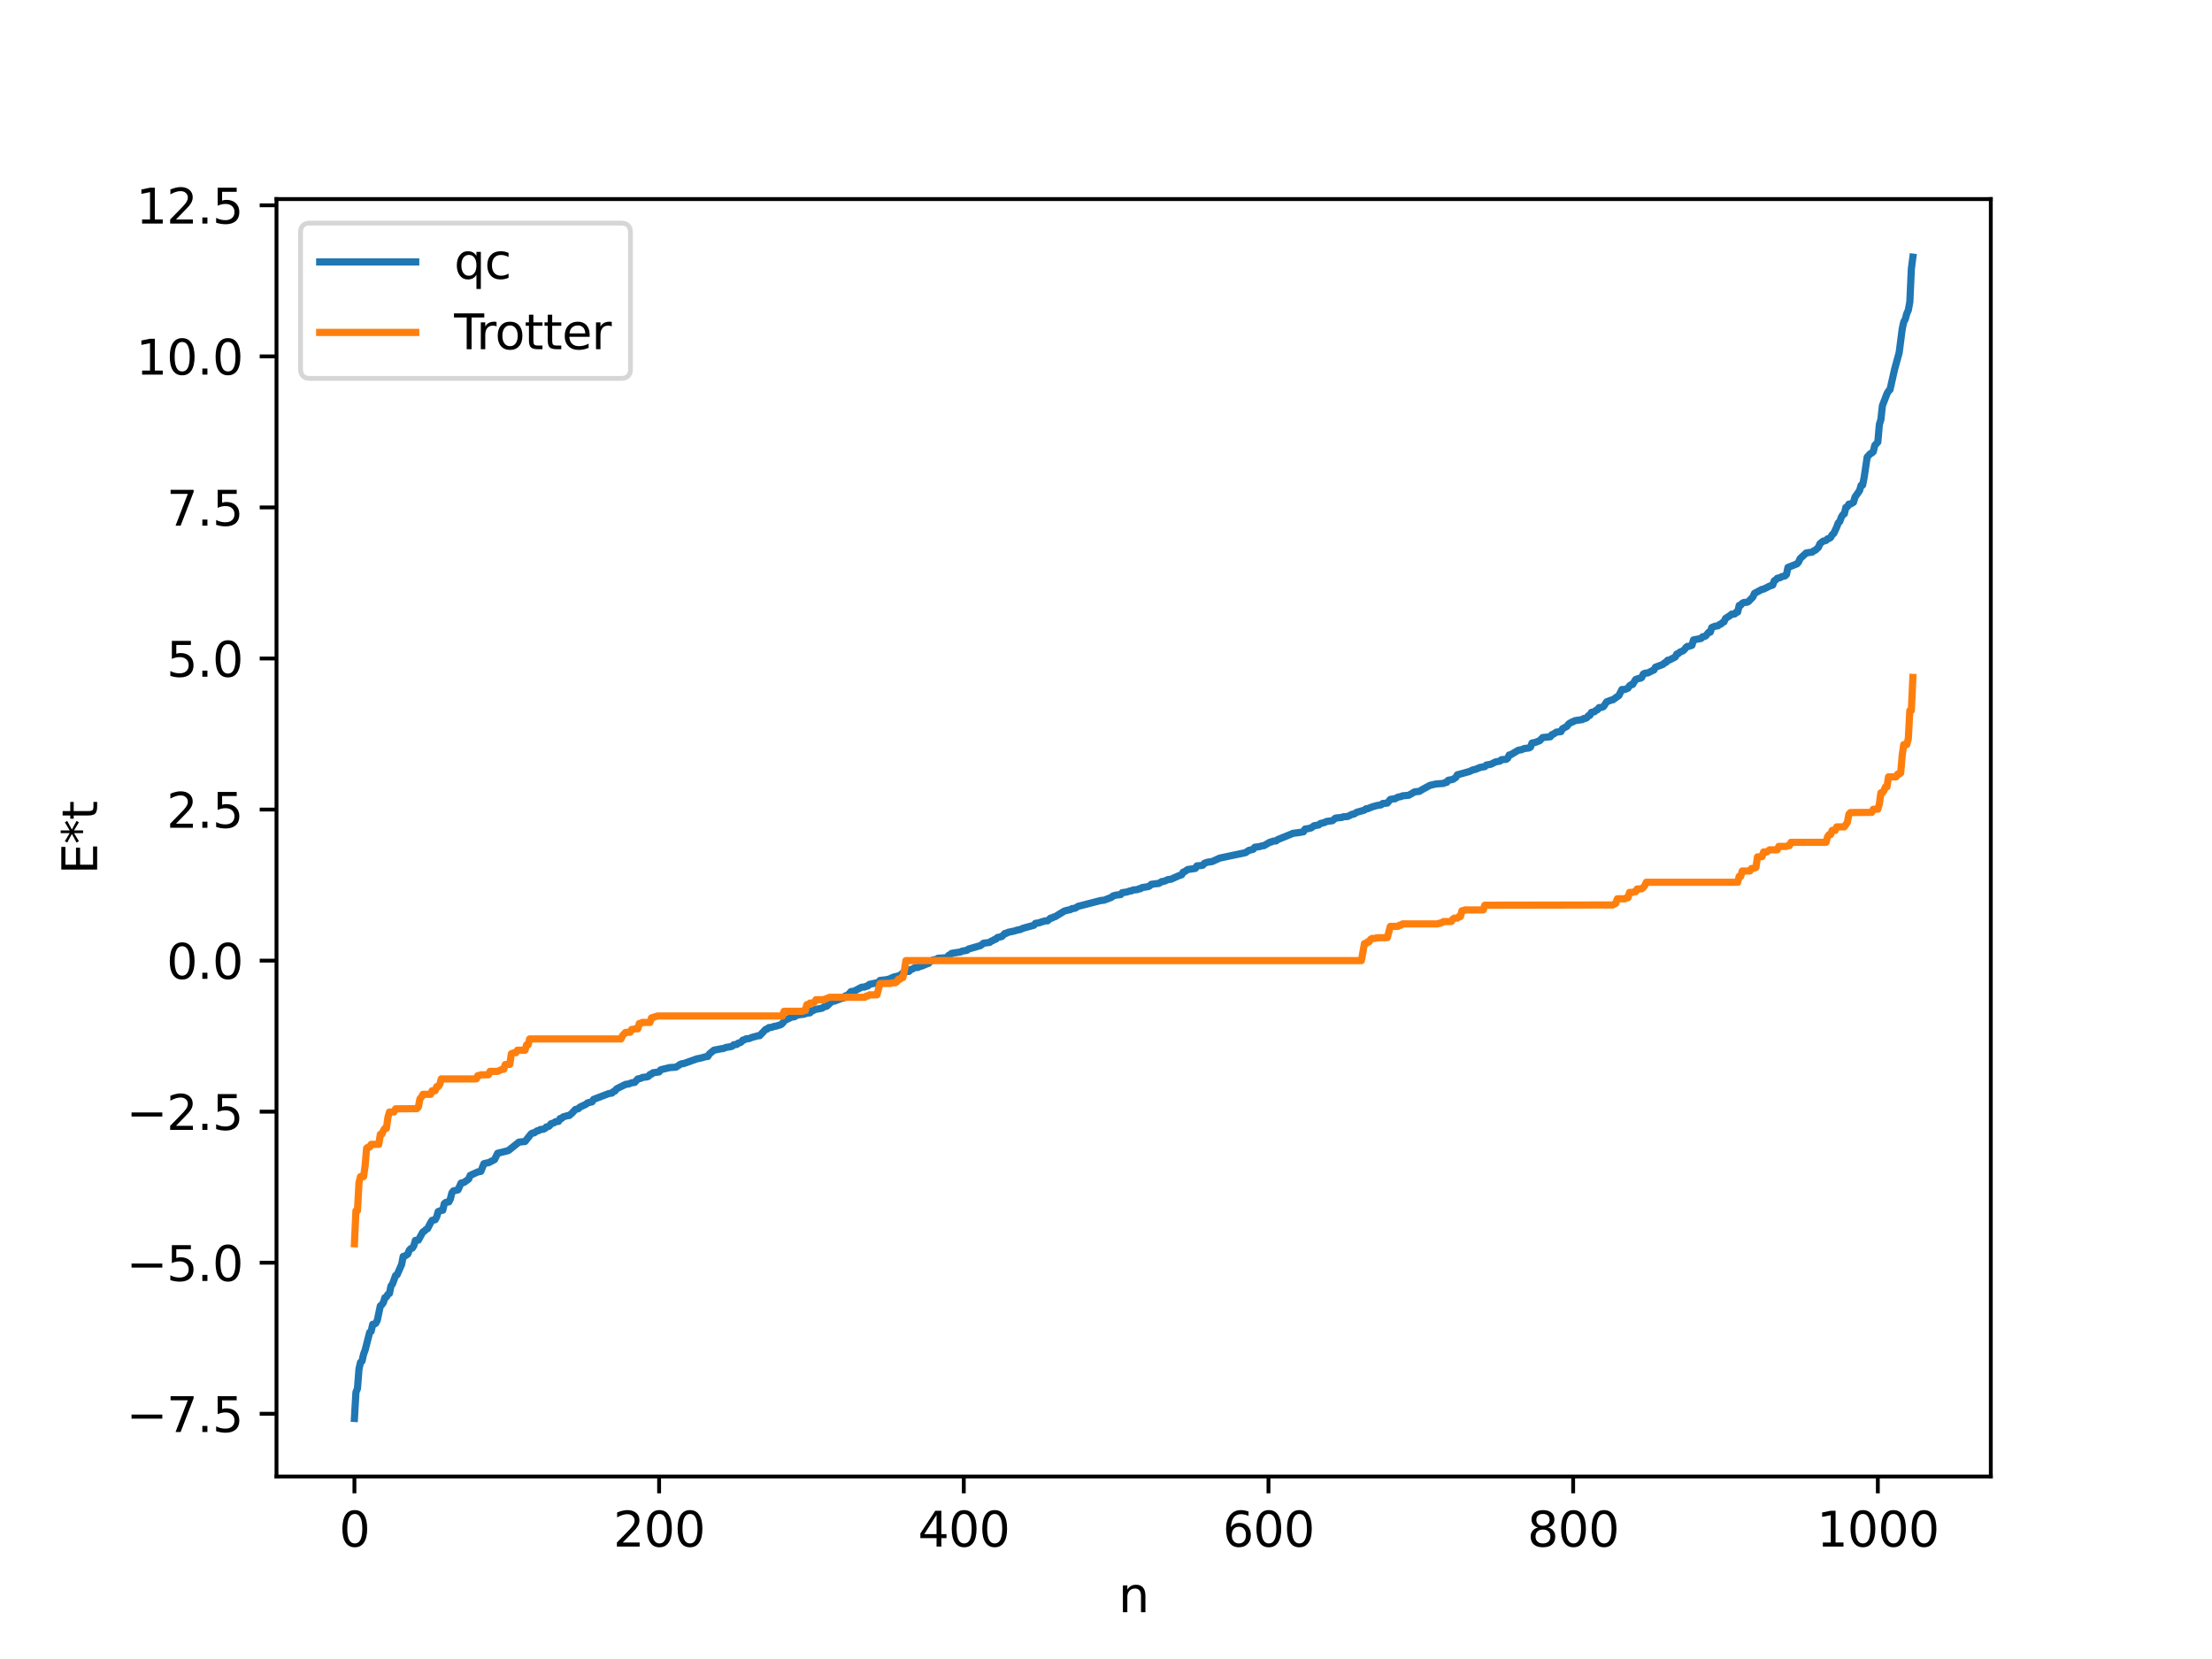 <?xml version="1.0" encoding="utf-8" standalone="no"?>
<!DOCTYPE svg PUBLIC "-//W3C//DTD SVG 1.1//EN"
  "http://www.w3.org/Graphics/SVG/1.1/DTD/svg11.dtd">
<svg xmlns:xlink="http://www.w3.org/1999/xlink" width="460.8pt" height="345.6pt" viewBox="0 0 460.8 345.6" xmlns="http://www.w3.org/2000/svg" version="1.1">
 <defs>
  <style type="text/css">*{stroke-linejoin: round; stroke-linecap: butt}</style>
 </defs>
 <g id="figure_1">
  <g id="patch_1">
   <path d="M 0 345.6 
L 460.8 345.6 
L 460.8 0 
L 0 0 
z
" style="fill: #ffffff"/>
  </g>
  <g id="axes_1">
   <g id="patch_2">
    <path d="M 57.6 307.584 
L 414.72 307.584 
L 414.72 41.472 
L 57.6 41.472 
z
" style="fill: #ffffff"/>
   </g>
   <g id="matplotlib.axis_1">
    <g id="xtick_1">
     <g id="line2d_1">
      <defs>
       <path id="ma9b3a8968c" d="M 0 0 
L 0 3.5 
" style="stroke: #000000; stroke-width: 0.8"/>
      </defs>
      <g>
       <use xlink:href="#ma9b3a8968c" x="73.833" y="307.584" style="stroke: #000000; stroke-width: 0.8"/>
      </g>
     </g>
     <g id="text_1">
      <!-- 0 -->
      <g transform="translate(70.651 322.182) scale(0.1 -0.1)">
       <defs>
        <path id="DejaVuSans-30" d="M 2034 4250 
Q 1547 4250 1301 3770 
Q 1056 3291 1056 2328 
Q 1056 1369 1301 889 
Q 1547 409 2034 409 
Q 2525 409 2770 889 
Q 3016 1369 3016 2328 
Q 3016 3291 2770 3770 
Q 2525 4250 2034 4250 
z
M 2034 4750 
Q 2819 4750 3233 4129 
Q 3647 3509 3647 2328 
Q 3647 1150 3233 529 
Q 2819 -91 2034 -91 
Q 1250 -91 836 529 
Q 422 1150 422 2328 
Q 422 3509 836 4129 
Q 1250 4750 2034 4750 
z
" transform="scale(0.016)"/>
       </defs>
       <use xlink:href="#DejaVuSans-30"/>
      </g>
     </g>
    </g>
    <g id="xtick_2">
     <g id="line2d_2">
      <g>
       <use xlink:href="#ma9b3a8968c" x="137.304" y="307.584" style="stroke: #000000; stroke-width: 0.8"/>
      </g>
     </g>
     <g id="text_2">
      <!-- 200 -->
      <g transform="translate(127.76 322.182) scale(0.1 -0.1)">
       <defs>
        <path id="DejaVuSans-32" d="M 1228 531 
L 3431 531 
L 3431 0 
L 469 0 
L 469 531 
Q 828 903 1448 1529 
Q 2069 2156 2228 2338 
Q 2531 2678 2651 2914 
Q 2772 3150 2772 3378 
Q 2772 3750 2511 3984 
Q 2250 4219 1831 4219 
Q 1534 4219 1204 4116 
Q 875 4013 500 3803 
L 500 4441 
Q 881 4594 1212 4672 
Q 1544 4750 1819 4750 
Q 2544 4750 2975 4387 
Q 3406 4025 3406 3419 
Q 3406 3131 3298 2873 
Q 3191 2616 2906 2266 
Q 2828 2175 2409 1742 
Q 1991 1309 1228 531 
z
" transform="scale(0.016)"/>
       </defs>
       <use xlink:href="#DejaVuSans-32"/>
       <use xlink:href="#DejaVuSans-30" x="63.623"/>
       <use xlink:href="#DejaVuSans-30" x="127.246"/>
      </g>
     </g>
    </g>
    <g id="xtick_3">
     <g id="line2d_3">
      <g>
       <use xlink:href="#ma9b3a8968c" x="200.775" y="307.584" style="stroke: #000000; stroke-width: 0.8"/>
      </g>
     </g>
     <g id="text_3">
      <!-- 400 -->
      <g transform="translate(191.231 322.182) scale(0.1 -0.1)">
       <defs>
        <path id="DejaVuSans-34" d="M 2419 4116 
L 825 1625 
L 2419 1625 
L 2419 4116 
z
M 2253 4666 
L 3047 4666 
L 3047 1625 
L 3713 1625 
L 3713 1100 
L 3047 1100 
L 3047 0 
L 2419 0 
L 2419 1100 
L 313 1100 
L 313 1709 
L 2253 4666 
z
" transform="scale(0.016)"/>
       </defs>
       <use xlink:href="#DejaVuSans-34"/>
       <use xlink:href="#DejaVuSans-30" x="63.623"/>
       <use xlink:href="#DejaVuSans-30" x="127.246"/>
      </g>
     </g>
    </g>
    <g id="xtick_4">
     <g id="line2d_4">
      <g>
       <use xlink:href="#ma9b3a8968c" x="264.246" y="307.584" style="stroke: #000000; stroke-width: 0.8"/>
      </g>
     </g>
     <g id="text_4">
      <!-- 600 -->
      <g transform="translate(254.702 322.182) scale(0.1 -0.1)">
       <defs>
        <path id="DejaVuSans-36" d="M 2113 2584 
Q 1688 2584 1439 2293 
Q 1191 2003 1191 1497 
Q 1191 994 1439 701 
Q 1688 409 2113 409 
Q 2538 409 2786 701 
Q 3034 994 3034 1497 
Q 3034 2003 2786 2293 
Q 2538 2584 2113 2584 
z
M 3366 4563 
L 3366 3988 
Q 3128 4100 2886 4159 
Q 2644 4219 2406 4219 
Q 1781 4219 1451 3797 
Q 1122 3375 1075 2522 
Q 1259 2794 1537 2939 
Q 1816 3084 2150 3084 
Q 2853 3084 3261 2657 
Q 3669 2231 3669 1497 
Q 3669 778 3244 343 
Q 2819 -91 2113 -91 
Q 1303 -91 875 529 
Q 447 1150 447 2328 
Q 447 3434 972 4092 
Q 1497 4750 2381 4750 
Q 2619 4750 2861 4703 
Q 3103 4656 3366 4563 
z
" transform="scale(0.016)"/>
       </defs>
       <use xlink:href="#DejaVuSans-36"/>
       <use xlink:href="#DejaVuSans-30" x="63.623"/>
       <use xlink:href="#DejaVuSans-30" x="127.246"/>
      </g>
     </g>
    </g>
    <g id="xtick_5">
     <g id="line2d_5">
      <g>
       <use xlink:href="#ma9b3a8968c" x="327.717" y="307.584" style="stroke: #000000; stroke-width: 0.8"/>
      </g>
     </g>
     <g id="text_5">
      <!-- 800 -->
      <g transform="translate(318.173 322.182) scale(0.1 -0.1)">
       <defs>
        <path id="DejaVuSans-38" d="M 2034 2216 
Q 1584 2216 1326 1975 
Q 1069 1734 1069 1313 
Q 1069 891 1326 650 
Q 1584 409 2034 409 
Q 2484 409 2743 651 
Q 3003 894 3003 1313 
Q 3003 1734 2745 1975 
Q 2488 2216 2034 2216 
z
M 1403 2484 
Q 997 2584 770 2862 
Q 544 3141 544 3541 
Q 544 4100 942 4425 
Q 1341 4750 2034 4750 
Q 2731 4750 3128 4425 
Q 3525 4100 3525 3541 
Q 3525 3141 3298 2862 
Q 3072 2584 2669 2484 
Q 3125 2378 3379 2068 
Q 3634 1759 3634 1313 
Q 3634 634 3220 271 
Q 2806 -91 2034 -91 
Q 1263 -91 848 271 
Q 434 634 434 1313 
Q 434 1759 690 2068 
Q 947 2378 1403 2484 
z
M 1172 3481 
Q 1172 3119 1398 2916 
Q 1625 2713 2034 2713 
Q 2441 2713 2670 2916 
Q 2900 3119 2900 3481 
Q 2900 3844 2670 4047 
Q 2441 4250 2034 4250 
Q 1625 4250 1398 4047 
Q 1172 3844 1172 3481 
z
" transform="scale(0.016)"/>
       </defs>
       <use xlink:href="#DejaVuSans-38"/>
       <use xlink:href="#DejaVuSans-30" x="63.623"/>
       <use xlink:href="#DejaVuSans-30" x="127.246"/>
      </g>
     </g>
    </g>
    <g id="xtick_6">
     <g id="line2d_6">
      <g>
       <use xlink:href="#ma9b3a8968c" x="391.188" y="307.584" style="stroke: #000000; stroke-width: 0.8"/>
      </g>
     </g>
     <g id="text_6">
      <!-- 1000 -->
      <g transform="translate(378.463 322.182) scale(0.1 -0.1)">
       <defs>
        <path id="DejaVuSans-31" d="M 794 531 
L 1825 531 
L 1825 4091 
L 703 3866 
L 703 4441 
L 1819 4666 
L 2450 4666 
L 2450 531 
L 3481 531 
L 3481 0 
L 794 0 
L 794 531 
z
" transform="scale(0.016)"/>
       </defs>
       <use xlink:href="#DejaVuSans-31"/>
       <use xlink:href="#DejaVuSans-30" x="63.623"/>
       <use xlink:href="#DejaVuSans-30" x="127.246"/>
       <use xlink:href="#DejaVuSans-30" x="190.869"/>
      </g>
     </g>
    </g>
    <g id="text_7">
     <!-- n -->
     <g transform="translate(232.991 335.861) scale(0.1 -0.1)">
      <defs>
       <path id="DejaVuSans-6e" d="M 3513 2113 
L 3513 0 
L 2938 0 
L 2938 2094 
Q 2938 2591 2744 2837 
Q 2550 3084 2163 3084 
Q 1697 3084 1428 2787 
Q 1159 2491 1159 1978 
L 1159 0 
L 581 0 
L 581 3500 
L 1159 3500 
L 1159 2956 
Q 1366 3272 1645 3428 
Q 1925 3584 2291 3584 
Q 2894 3584 3203 3211 
Q 3513 2838 3513 2113 
z
" transform="scale(0.016)"/>
      </defs>
      <use xlink:href="#DejaVuSans-6e"/>
     </g>
    </g>
   </g>
   <g id="matplotlib.axis_2">
    <g id="ytick_1">
     <g id="line2d_7">
      <defs>
       <path id="m768eba89b1" d="M 0 0 
L -3.5 0 
" style="stroke: #000000; stroke-width: 0.8"/>
      </defs>
      <g>
       <use xlink:href="#m768eba89b1" x="57.6" y="294.516" style="stroke: #000000; stroke-width: 0.8"/>
      </g>
     </g>
     <g id="text_8">
      <!-- −7.5 -->
      <g transform="translate(26.317 298.315) scale(0.1 -0.1)">
       <defs>
        <path id="DejaVuSans-2212" d="M 678 2272 
L 4684 2272 
L 4684 1741 
L 678 1741 
L 678 2272 
z
" transform="scale(0.016)"/>
        <path id="DejaVuSans-37" d="M 525 4666 
L 3525 4666 
L 3525 4397 
L 1831 0 
L 1172 0 
L 2766 4134 
L 525 4134 
L 525 4666 
z
" transform="scale(0.016)"/>
        <path id="DejaVuSans-2e" d="M 684 794 
L 1344 794 
L 1344 0 
L 684 0 
L 684 794 
z
" transform="scale(0.016)"/>
        <path id="DejaVuSans-35" d="M 691 4666 
L 3169 4666 
L 3169 4134 
L 1269 4134 
L 1269 2991 
Q 1406 3038 1543 3061 
Q 1681 3084 1819 3084 
Q 2600 3084 3056 2656 
Q 3513 2228 3513 1497 
Q 3513 744 3044 326 
Q 2575 -91 1722 -91 
Q 1428 -91 1123 -41 
Q 819 9 494 109 
L 494 744 
Q 775 591 1075 516 
Q 1375 441 1709 441 
Q 2250 441 2565 725 
Q 2881 1009 2881 1497 
Q 2881 1984 2565 2268 
Q 2250 2553 1709 2553 
Q 1456 2553 1204 2497 
Q 953 2441 691 2322 
L 691 4666 
z
" transform="scale(0.016)"/>
       </defs>
       <use xlink:href="#DejaVuSans-2212"/>
       <use xlink:href="#DejaVuSans-37" x="83.789"/>
       <use xlink:href="#DejaVuSans-2e" x="147.412"/>
       <use xlink:href="#DejaVuSans-35" x="179.199"/>
      </g>
     </g>
    </g>
    <g id="ytick_2">
     <g id="line2d_8">
      <g>
       <use xlink:href="#m768eba89b1" x="57.6" y="263.048" style="stroke: #000000; stroke-width: 0.8"/>
      </g>
     </g>
     <g id="text_9">
      <!-- −5.0 -->
      <g transform="translate(26.317 266.847) scale(0.1 -0.1)">
       <use xlink:href="#DejaVuSans-2212"/>
       <use xlink:href="#DejaVuSans-35" x="83.789"/>
       <use xlink:href="#DejaVuSans-2e" x="147.412"/>
       <use xlink:href="#DejaVuSans-30" x="179.199"/>
      </g>
     </g>
    </g>
    <g id="ytick_3">
     <g id="line2d_9">
      <g>
       <use xlink:href="#m768eba89b1" x="57.6" y="231.58" style="stroke: #000000; stroke-width: 0.8"/>
      </g>
     </g>
     <g id="text_10">
      <!-- −2.5 -->
      <g transform="translate(26.317 235.379) scale(0.1 -0.1)">
       <use xlink:href="#DejaVuSans-2212"/>
       <use xlink:href="#DejaVuSans-32" x="83.789"/>
       <use xlink:href="#DejaVuSans-2e" x="147.412"/>
       <use xlink:href="#DejaVuSans-35" x="179.199"/>
      </g>
     </g>
    </g>
    <g id="ytick_4">
     <g id="line2d_10">
      <g>
       <use xlink:href="#m768eba89b1" x="57.6" y="200.112" style="stroke: #000000; stroke-width: 0.8"/>
      </g>
     </g>
     <g id="text_11">
      <!-- 0.0 -->
      <g transform="translate(34.697 203.911) scale(0.1 -0.1)">
       <use xlink:href="#DejaVuSans-30"/>
       <use xlink:href="#DejaVuSans-2e" x="63.623"/>
       <use xlink:href="#DejaVuSans-30" x="95.41"/>
      </g>
     </g>
    </g>
    <g id="ytick_5">
     <g id="line2d_11">
      <g>
       <use xlink:href="#m768eba89b1" x="57.6" y="168.644" style="stroke: #000000; stroke-width: 0.8"/>
      </g>
     </g>
     <g id="text_12">
      <!-- 2.5 -->
      <g transform="translate(34.697 172.443) scale(0.1 -0.1)">
       <use xlink:href="#DejaVuSans-32"/>
       <use xlink:href="#DejaVuSans-2e" x="63.623"/>
       <use xlink:href="#DejaVuSans-35" x="95.41"/>
      </g>
     </g>
    </g>
    <g id="ytick_6">
     <g id="line2d_12">
      <g>
       <use xlink:href="#m768eba89b1" x="57.6" y="137.175" style="stroke: #000000; stroke-width: 0.8"/>
      </g>
     </g>
     <g id="text_13">
      <!-- 5.0 -->
      <g transform="translate(34.697 140.975) scale(0.1 -0.1)">
       <use xlink:href="#DejaVuSans-35"/>
       <use xlink:href="#DejaVuSans-2e" x="63.623"/>
       <use xlink:href="#DejaVuSans-30" x="95.41"/>
      </g>
     </g>
    </g>
    <g id="ytick_7">
     <g id="line2d_13">
      <g>
       <use xlink:href="#m768eba89b1" x="57.6" y="105.707" style="stroke: #000000; stroke-width: 0.8"/>
      </g>
     </g>
     <g id="text_14">
      <!-- 7.5 -->
      <g transform="translate(34.697 109.506) scale(0.1 -0.1)">
       <use xlink:href="#DejaVuSans-37"/>
       <use xlink:href="#DejaVuSans-2e" x="63.623"/>
       <use xlink:href="#DejaVuSans-35" x="95.41"/>
      </g>
     </g>
    </g>
    <g id="ytick_8">
     <g id="line2d_14">
      <g>
       <use xlink:href="#m768eba89b1" x="57.6" y="74.239" style="stroke: #000000; stroke-width: 0.8"/>
      </g>
     </g>
     <g id="text_15">
      <!-- 10.0 -->
      <g transform="translate(28.334 78.038) scale(0.1 -0.1)">
       <use xlink:href="#DejaVuSans-31"/>
       <use xlink:href="#DejaVuSans-30" x="63.623"/>
       <use xlink:href="#DejaVuSans-2e" x="127.246"/>
       <use xlink:href="#DejaVuSans-30" x="159.033"/>
      </g>
     </g>
    </g>
    <g id="ytick_9">
     <g id="line2d_15">
      <g>
       <use xlink:href="#m768eba89b1" x="57.6" y="42.771" style="stroke: #000000; stroke-width: 0.8"/>
      </g>
     </g>
     <g id="text_16">
      <!-- 12.5 -->
      <g transform="translate(28.334 46.57) scale(0.1 -0.1)">
       <use xlink:href="#DejaVuSans-31"/>
       <use xlink:href="#DejaVuSans-32" x="63.623"/>
       <use xlink:href="#DejaVuSans-2e" x="127.246"/>
       <use xlink:href="#DejaVuSans-35" x="159.033"/>
      </g>
     </g>
    </g>
    <g id="text_17">
     <!-- E*t -->
     <g transform="translate(20.238 182.148) rotate(-90) scale(0.1 -0.1)">
      <defs>
       <path id="DejaVuSans-45" d="M 628 4666 
L 3578 4666 
L 3578 4134 
L 1259 4134 
L 1259 2753 
L 3481 2753 
L 3481 2222 
L 1259 2222 
L 1259 531 
L 3634 531 
L 3634 0 
L 628 0 
L 628 4666 
z
" transform="scale(0.016)"/>
       <path id="DejaVuSans-2a" d="M 3009 3897 
L 1888 3291 
L 3009 2681 
L 2828 2375 
L 1778 3009 
L 1778 1831 
L 1422 1831 
L 1422 3009 
L 372 2375 
L 191 2681 
L 1313 3291 
L 191 3897 
L 372 4206 
L 1422 3572 
L 1422 4750 
L 1778 4750 
L 1778 3572 
L 2828 4206 
L 3009 3897 
z
" transform="scale(0.016)"/>
       <path id="DejaVuSans-74" d="M 1172 4494 
L 1172 3500 
L 2356 3500 
L 2356 3053 
L 1172 3053 
L 1172 1153 
Q 1172 725 1289 603 
Q 1406 481 1766 481 
L 2356 481 
L 2356 0 
L 1766 0 
Q 1100 0 847 248 
Q 594 497 594 1153 
L 594 3053 
L 172 3053 
L 172 3500 
L 594 3500 
L 594 4494 
L 1172 4494 
z
" transform="scale(0.016)"/>
      </defs>
      <use xlink:href="#DejaVuSans-45"/>
      <use xlink:href="#DejaVuSans-2a" x="63.184"/>
      <use xlink:href="#DejaVuSans-74" x="113.184"/>
     </g>
    </g>
   </g>
   <g id="line2d_16">
    <path d="M 73.833 295.488 
L 74.15 290.018 
L 74.467 289.27 
L 74.785 285.172 
L 75.102 283.8 
L 75.42 283.549 
L 75.737 282.105 
L 76.054 281.282 
L 77.006 277.562 
L 77.324 277.331 
L 77.641 275.882 
L 77.958 275.852 
L 78.276 275.66 
L 78.593 275.064 
L 79.228 272.05 
L 79.545 271.79 
L 79.862 271.344 
L 80.18 270.319 
L 80.497 270.164 
L 80.815 269.63 
L 81.132 269.442 
L 81.449 267.898 
L 81.767 267.481 
L 82.401 265.72 
L 82.719 265.567 
L 83.671 263.399 
L 83.988 261.734 
L 84.305 261.675 
L 84.94 261.263 
L 85.258 260.437 
L 85.575 260.11 
L 85.892 260.004 
L 86.21 259.498 
L 86.527 258.399 
L 87.162 258.335 
L 87.796 257.177 
L 88.114 256.626 
L 88.431 256.449 
L 88.748 256.113 
L 89.066 255.958 
L 89.7 254.718 
L 90.018 254.219 
L 90.653 254.096 
L 90.97 253.491 
L 91.287 252.392 
L 91.922 252.148 
L 92.239 252.114 
L 92.557 250.734 
L 92.874 250.49 
L 93.509 250.375 
L 93.826 249.739 
L 94.143 248.475 
L 94.461 248.084 
L 95.413 247.873 
L 96.048 246.458 
L 96.682 246.311 
L 97.634 245.615 
L 97.952 244.855 
L 99.539 244.131 
L 100.173 244.018 
L 100.808 242.419 
L 101.443 242.257 
L 101.76 242.217 
L 102.712 241.738 
L 103.029 241.552 
L 103.664 240.243 
L 105.886 239.696 
L 108.107 237.922 
L 109.377 237.792 
L 110.646 236.194 
L 110.963 236.019 
L 111.281 235.999 
L 111.915 235.564 
L 112.233 235.519 
L 112.55 235.299 
L 113.185 235.239 
L 113.502 235.093 
L 113.82 234.761 
L 114.137 234.724 
L 114.454 234.547 
L 114.772 234.106 
L 115.406 233.904 
L 115.724 233.675 
L 116.358 233.602 
L 116.676 233.011 
L 116.993 232.995 
L 117.31 232.669 
L 118.262 232.399 
L 118.58 232.386 
L 119.215 231.84 
L 119.849 231.13 
L 120.484 230.963 
L 120.801 230.632 
L 122.071 230.039 
L 122.388 229.754 
L 123.023 229.604 
L 123.34 229.534 
L 123.658 229.021 
L 124.927 228.535 
L 126.831 227.804 
L 127.466 227.711 
L 127.783 227.402 
L 128.1 227.296 
L 128.418 226.861 
L 129.053 226.518 
L 130.322 225.897 
L 130.957 225.811 
L 131.591 225.565 
L 132.226 225.484 
L 132.861 224.765 
L 133.496 224.641 
L 133.813 224.46 
L 134.765 224.334 
L 135.082 224.232 
L 135.4 223.821 
L 135.717 223.772 
L 136.034 223.47 
L 136.986 223.349 
L 137.304 223.306 
L 137.621 222.865 
L 138.256 222.696 
L 139.525 222.393 
L 140.795 222.316 
L 141.747 221.711 
L 142.064 221.583 
L 142.381 221.576 
L 145.238 220.558 
L 145.872 220.445 
L 147.142 220.095 
L 147.459 220.074 
L 147.777 219.548 
L 148.729 218.774 
L 150.315 218.462 
L 150.633 218.44 
L 151.267 218.192 
L 152.22 218.038 
L 152.537 217.943 
L 152.854 217.634 
L 153.489 217.577 
L 153.806 217.283 
L 154.124 217.243 
L 154.441 217.043 
L 154.758 216.667 
L 155.076 216.614 
L 155.393 216.416 
L 156.028 216.359 
L 156.662 216.106 
L 157.932 215.765 
L 158.249 215.752 
L 158.884 215.087 
L 159.519 214.428 
L 159.836 214.367 
L 160.153 214.066 
L 160.788 214.019 
L 161.105 213.853 
L 161.74 213.744 
L 162.692 213.445 
L 163.01 213.156 
L 163.644 212.393 
L 163.962 212.349 
L 164.914 211.874 
L 165.548 211.8 
L 165.866 211.541 
L 166.5 211.396 
L 167.453 211.283 
L 168.087 211.064 
L 168.722 210.996 
L 169.039 210.564 
L 169.357 210.554 
L 169.674 210.323 
L 171.261 210.02 
L 171.578 209.768 
L 172.213 209.615 
L 173.165 208.737 
L 173.482 208.574 
L 173.8 208.563 
L 175.386 207.95 
L 175.704 207.92 
L 176.021 207.505 
L 176.656 207.264 
L 177.291 206.559 
L 177.925 206.478 
L 179.512 205.646 
L 180.147 205.613 
L 180.464 205.437 
L 180.781 205.403 
L 181.099 205.062 
L 182.368 204.799 
L 183.003 204.665 
L 183.32 204.242 
L 184.59 204.102 
L 185.224 203.963 
L 186.177 203.534 
L 186.811 203.387 
L 187.446 203.213 
L 188.398 202.426 
L 189.35 202.363 
L 189.667 201.973 
L 189.985 201.909 
L 190.62 201.553 
L 191.254 201.53 
L 191.572 201.326 
L 191.889 201.295 
L 193.158 200.773 
L 193.476 200.666 
L 193.793 200.216 
L 194.11 200.16 
L 194.428 199.946 
L 195.062 199.874 
L 195.38 199.633 
L 197.284 199.499 
L 197.601 199.035 
L 197.919 198.885 
L 198.236 198.602 
L 199.188 198.448 
L 200.14 198.301 
L 200.458 198.123 
L 201.41 197.983 
L 201.727 197.71 
L 204.266 196.985 
L 204.9 196.485 
L 206.17 196.325 
L 206.487 196.055 
L 206.805 195.952 
L 207.122 195.73 
L 207.439 195.663 
L 207.757 195.317 
L 208.709 195.088 
L 209.343 194.453 
L 209.661 194.422 
L 209.978 194.224 
L 211.248 193.962 
L 211.882 193.759 
L 212.517 193.647 
L 213.152 193.36 
L 215.373 192.753 
L 215.691 192.359 
L 216.643 192.203 
L 216.96 192.023 
L 217.277 192 
L 217.595 191.843 
L 218.229 191.822 
L 218.864 191.248 
L 219.181 191.239 
L 219.499 191.014 
L 219.816 190.967 
L 220.451 190.566 
L 221.72 189.79 
L 222.355 189.613 
L 222.99 189.499 
L 223.307 189.284 
L 223.942 189.209 
L 224.577 188.81 
L 229.337 187.583 
L 229.972 187.534 
L 231.558 186.924 
L 231.876 186.632 
L 232.51 186.462 
L 233.462 186.358 
L 233.78 185.96 
L 234.732 185.828 
L 235.367 185.606 
L 235.684 185.592 
L 236.001 185.409 
L 236.953 185.317 
L 237.271 185.144 
L 237.588 185.139 
L 237.905 184.899 
L 239.175 184.703 
L 239.492 184.559 
L 239.81 184.232 
L 240.762 184.094 
L 241.396 184.043 
L 242.031 183.637 
L 242.348 183.633 
L 242.983 183.391 
L 243.3 183.228 
L 243.935 183.164 
L 245.522 182.45 
L 246.157 182.235 
L 246.474 181.691 
L 246.791 181.57 
L 247.426 181.139 
L 248.061 181.047 
L 249.013 180.907 
L 249.33 180.385 
L 250.282 180.297 
L 250.6 180.215 
L 250.917 179.823 
L 251.552 179.612 
L 252.504 179.481 
L 254.091 178.757 
L 259.486 177.618 
L 260.12 177.166 
L 261.072 176.925 
L 261.39 176.496 
L 262.342 176.371 
L 262.977 176.185 
L 263.294 176.172 
L 264.563 175.428 
L 264.881 175.396 
L 265.198 175.221 
L 265.833 175.18 
L 266.15 174.911 
L 269.006 173.753 
L 269.324 173.599 
L 270.593 173.439 
L 271.545 173.274 
L 271.862 172.708 
L 272.497 172.618 
L 273.132 172.471 
L 273.767 172.008 
L 274.719 171.857 
L 275.036 171.562 
L 275.988 171.325 
L 276.305 171.13 
L 277.575 170.965 
L 278.21 170.424 
L 279.162 170.317 
L 279.479 170.305 
L 279.796 170.153 
L 280.748 170.086 
L 281.7 169.615 
L 282.018 169.6 
L 282.653 169.207 
L 284.239 168.764 
L 284.557 168.488 
L 284.874 168.483 
L 285.826 168.095 
L 286.778 167.819 
L 287.73 167.655 
L 288.048 167.383 
L 289 167.298 
L 289.634 166.535 
L 290.269 166.413 
L 290.586 166.408 
L 291.221 166.053 
L 291.856 165.943 
L 292.173 165.783 
L 293.443 165.678 
L 294.712 164.948 
L 295.664 164.857 
L 296.299 164.473 
L 297.886 163.601 
L 298.52 163.455 
L 299.155 163.312 
L 300.742 163.192 
L 301.059 162.99 
L 301.377 162.982 
L 301.694 162.547 
L 302.646 162.37 
L 303.281 161.947 
L 303.598 161.4 
L 304.233 161.241 
L 306.137 160.707 
L 306.772 160.402 
L 307.406 160.258 
L 308.358 159.855 
L 309.31 159.703 
L 309.628 159.371 
L 310.58 159.208 
L 311.532 158.726 
L 312.484 158.539 
L 312.801 158.247 
L 313.753 158.184 
L 314.071 157.967 
L 314.388 157.28 
L 314.705 157.227 
L 316.292 156.284 
L 316.927 156.191 
L 317.562 155.927 
L 318.514 155.819 
L 318.831 155.635 
L 319.148 154.786 
L 319.783 154.671 
L 320.735 154.309 
L 321.37 153.644 
L 322.957 153.485 
L 323.274 153.048 
L 323.591 152.939 
L 324.226 152.513 
L 325.178 152.412 
L 325.496 151.813 
L 326.448 151.29 
L 326.765 150.825 
L 327.4 150.433 
L 327.717 150.347 
L 328.034 150.136 
L 329.304 149.944 
L 329.621 149.914 
L 329.939 149.67 
L 330.256 149.667 
L 330.573 149.508 
L 330.891 149.093 
L 331.208 149.014 
L 331.525 148.399 
L 332.16 148.271 
L 332.477 147.963 
L 332.795 147.85 
L 333.112 147.411 
L 333.747 147.344 
L 334.064 147.166 
L 334.699 146.201 
L 335.651 145.843 
L 335.968 145.793 
L 336.603 145.339 
L 337.238 144.902 
L 337.872 143.64 
L 338.507 143.631 
L 339.142 143.356 
L 339.459 142.867 
L 339.777 142.638 
L 340.094 142.594 
L 340.729 141.561 
L 341.363 141.333 
L 341.681 141.312 
L 341.998 141.144 
L 342.315 140.432 
L 342.633 140.246 
L 343.267 140.187 
L 344.22 139.703 
L 344.537 139.579 
L 344.854 138.992 
L 346.441 138.401 
L 346.758 138.08 
L 347.076 137.979 
L 347.393 137.548 
L 347.71 137.518 
L 348.98 136.864 
L 349.297 136.248 
L 349.615 136.17 
L 349.932 135.857 
L 350.567 135.596 
L 350.884 135.335 
L 351.201 134.894 
L 351.519 134.65 
L 351.836 134.645 
L 352.471 134.421 
L 352.788 133.308 
L 354.375 132.993 
L 354.692 132.638 
L 355.01 132.617 
L 355.327 132.471 
L 355.962 131.712 
L 356.279 131.693 
L 356.596 130.727 
L 357.231 130.462 
L 357.866 130.375 
L 358.183 130.111 
L 358.5 130.008 
L 358.818 129.692 
L 359.135 129.555 
L 359.453 128.841 
L 360.405 128.233 
L 360.722 127.944 
L 361.357 127.906 
L 361.674 127.537 
L 361.991 127.504 
L 362.309 126.118 
L 362.626 126.069 
L 362.943 125.672 
L 363.261 125.51 
L 363.896 125.469 
L 364.213 125.337 
L 364.848 124.689 
L 365.165 124.35 
L 365.482 123.617 
L 367.069 122.766 
L 367.386 122.727 
L 368.656 122.09 
L 369.291 121.875 
L 369.608 120.998 
L 369.925 120.801 
L 370.243 120.464 
L 370.877 120.324 
L 371.195 120.111 
L 371.829 119.986 
L 372.147 119.687 
L 372.464 118.205 
L 373.099 117.96 
L 374.368 117.448 
L 374.686 117.057 
L 375.003 116.357 
L 376.272 115.192 
L 377.542 115.005 
L 377.859 114.73 
L 378.177 114.614 
L 378.811 114.033 
L 379.129 113.27 
L 379.763 112.749 
L 380.398 112.583 
L 380.715 112.247 
L 381.033 112.174 
L 381.35 111.976 
L 381.667 111.395 
L 381.985 111.15 
L 382.62 109.804 
L 382.937 108.952 
L 383.254 108.649 
L 383.572 107.765 
L 383.889 107.243 
L 384.206 107.046 
L 384.524 105.703 
L 384.841 105.567 
L 385.158 105.018 
L 385.476 105.011 
L 386.11 104.644 
L 386.428 103.553 
L 387.38 102.202 
L 387.697 101.11 
L 388.015 101.055 
L 388.332 99.468 
L 388.967 95.223 
L 389.601 94.531 
L 389.919 94.374 
L 390.236 94.089 
L 390.553 92.78 
L 391.188 92.088 
L 391.505 88.424 
L 391.823 87.409 
L 392.14 84.505 
L 393.092 82.022 
L 393.41 81.459 
L 393.727 81.166 
L 394.679 76.928 
L 395.631 73.456 
L 396.266 68.536 
L 396.583 67.06 
L 396.9 66.491 
L 397.218 65.321 
L 397.535 64.617 
L 397.853 62.879 
L 398.17 56.011 
L 398.487 53.568 
L 398.487 53.568 
" clip-path="url(#p54eb7eac63)" style="fill: none; stroke: #1f77b4; stroke-width: 1.5; stroke-linecap: square"/>
   </g>
   <g id="line2d_17">
    <path d="M 73.833 259.1 
L 74.15 252.217 
L 74.467 252.217 
L 74.785 246.333 
L 75.102 245.111 
L 75.737 245.111 
L 76.054 242.909 
L 76.372 239.193 
L 76.689 238.965 
L 77.006 238.965 
L 77.324 238.39 
L 78.91 238.39 
L 79.228 236.293 
L 79.545 236.293 
L 79.862 235.534 
L 80.18 235.065 
L 80.497 235.065 
L 80.815 232.747 
L 81.132 231.656 
L 82.084 231.637 
L 82.401 230.991 
L 86.844 230.954 
L 87.162 230.601 
L 87.479 228.921 
L 87.796 228.549 
L 88.114 227.968 
L 89.7 227.968 
L 90.018 227.225 
L 90.653 227.225 
L 90.97 226.361 
L 91.287 226.361 
L 91.605 225.912 
L 91.922 224.755 
L 99.221 224.755 
L 99.539 224.066 
L 99.856 224.066 
L 100.173 223.903 
L 101.76 223.903 
L 102.077 223.188 
L 103.664 223.188 
L 104.616 222.749 
L 104.934 222.749 
L 105.251 221.769 
L 106.203 221.72 
L 106.52 219.509 
L 107.155 219.29 
L 107.472 219.29 
L 107.79 218.781 
L 109.377 218.781 
L 109.694 217.664 
L 110.011 217.664 
L 110.329 216.429 
L 129.37 216.429 
L 129.687 215.728 
L 130.322 215.068 
L 131.274 215.026 
L 131.591 214.452 
L 131.909 214.452 
L 132.226 214.321 
L 132.861 214.321 
L 133.178 213.217 
L 133.496 213.217 
L 133.813 212.985 
L 135.4 212.985 
L 135.717 212.043 
L 136.986 211.65 
L 163.01 211.65 
L 163.327 210.672 
L 167.135 210.672 
L 167.453 210.494 
L 167.77 210.494 
L 168.087 209.284 
L 168.405 209.284 
L 168.722 208.961 
L 169.357 208.961 
L 169.674 208.752 
L 169.991 208.253 
L 171.578 208.253 
L 172.848 207.752 
L 180.147 207.752 
L 180.464 207.495 
L 180.781 207.495 
L 181.099 207.243 
L 182.686 207.243 
L 183.32 204.891 
L 185.542 204.87 
L 185.859 204.733 
L 186.494 204.733 
L 186.811 204.527 
L 187.129 204.01 
L 187.446 204.01 
L 187.763 203.66 
L 188.081 203.66 
L 188.398 202.197 
L 188.715 200.112 
L 283.605 200.112 
L 284.239 196.564 
L 284.557 196.564 
L 284.874 196.214 
L 285.191 196.214 
L 285.509 195.696 
L 285.826 195.49 
L 286.461 195.49 
L 286.778 195.353 
L 289 195.332 
L 289.634 192.981 
L 291.221 192.981 
L 291.539 192.729 
L 291.856 192.729 
L 292.173 192.472 
L 299.472 192.472 
L 299.79 192.322 
L 300.107 192.322 
L 300.742 191.97 
L 302.329 191.97 
L 302.646 191.471 
L 302.963 191.263 
L 303.598 191.263 
L 303.915 190.94 
L 304.233 190.94 
L 304.55 189.73 
L 304.867 189.73 
L 305.185 189.551 
L 308.993 189.551 
L 309.31 188.573 
L 335.968 188.52 
L 336.603 188.18 
L 336.92 187.238 
L 338.507 187.238 
L 338.824 187.007 
L 339.142 187.007 
L 339.459 185.902 
L 340.094 185.902 
L 340.411 185.771 
L 340.729 185.771 
L 341.046 185.197 
L 341.998 185.155 
L 342.315 184.9 
L 342.633 184.495 
L 342.95 183.794 
L 361.991 183.794 
L 362.309 182.56 
L 362.626 182.56 
L 362.943 181.442 
L 364.53 181.442 
L 364.848 180.933 
L 365.482 180.845 
L 365.8 180.715 
L 366.117 178.504 
L 367.069 178.454 
L 367.386 177.475 
L 368.021 177.475 
L 368.656 177.035 
L 370.243 177.035 
L 370.56 176.321 
L 372.147 176.321 
L 372.464 176.158 
L 372.781 176.158 
L 373.099 175.468 
L 380.398 175.468 
L 380.715 174.312 
L 381.033 173.862 
L 381.35 173.862 
L 381.667 172.999 
L 382.302 172.999 
L 382.62 172.256 
L 384.206 172.256 
L 384.841 171.303 
L 385.158 169.623 
L 385.476 169.269 
L 389.919 169.232 
L 390.236 168.586 
L 391.188 168.568 
L 391.505 167.476 
L 391.823 165.158 
L 392.14 165.158 
L 392.458 164.689 
L 392.775 163.93 
L 393.092 163.93 
L 393.41 161.833 
L 394.996 161.833 
L 395.314 161.258 
L 395.631 161.258 
L 395.948 161.03 
L 396.266 157.314 
L 396.583 155.112 
L 397.218 155.112 
L 397.535 153.89 
L 397.853 148.006 
L 398.17 148.006 
L 398.487 141.123 
L 398.487 141.123 
" clip-path="url(#p54eb7eac63)" style="fill: none; stroke: #ff7f0e; stroke-width: 1.5; stroke-linecap: square"/>
   </g>
   <g id="patch_3">
    <path d="M 57.6 307.584 
L 57.6 41.472 
" style="fill: none; stroke: #000000; stroke-width: 0.8; stroke-linejoin: miter; stroke-linecap: square"/>
   </g>
   <g id="patch_4">
    <path d="M 414.72 307.584 
L 414.72 41.472 
" style="fill: none; stroke: #000000; stroke-width: 0.8; stroke-linejoin: miter; stroke-linecap: square"/>
   </g>
   <g id="patch_5">
    <path d="M 57.6 307.584 
L 414.72 307.584 
" style="fill: none; stroke: #000000; stroke-width: 0.8; stroke-linejoin: miter; stroke-linecap: square"/>
   </g>
   <g id="patch_6">
    <path d="M 57.6 41.472 
L 414.72 41.472 
" style="fill: none; stroke: #000000; stroke-width: 0.8; stroke-linejoin: miter; stroke-linecap: square"/>
   </g>
   <g id="legend_1">
    <g id="patch_7">
     <path d="M 64.6 78.828 
L 129.342 78.828 
Q 131.342 78.828 131.342 76.828 
L 131.342 48.472 
Q 131.342 46.472 129.342 46.472 
L 64.6 46.472 
Q 62.6 46.472 62.6 48.472 
L 62.6 76.828 
Q 62.6 78.828 64.6 78.828 
z
" style="fill: #ffffff; opacity: 0.8; stroke: #cccccc; stroke-linejoin: miter"/>
    </g>
    <g id="line2d_18">
     <path d="M 66.6 54.57 
L 76.6 54.57 
L 86.6 54.57 
" style="fill: none; stroke: #1f77b4; stroke-width: 1.5; stroke-linecap: square"/>
    </g>
    <g id="text_18">
     <!-- qc -->
     <g transform="translate(94.6 58.07) scale(0.1 -0.1)">
      <defs>
       <path id="DejaVuSans-71" d="M 947 1747 
Q 947 1113 1208 752 
Q 1469 391 1925 391 
Q 2381 391 2643 752 
Q 2906 1113 2906 1747 
Q 2906 2381 2643 2742 
Q 2381 3103 1925 3103 
Q 1469 3103 1208 2742 
Q 947 2381 947 1747 
z
M 2906 525 
Q 2725 213 2448 61 
Q 2172 -91 1784 -91 
Q 1150 -91 751 415 
Q 353 922 353 1747 
Q 353 2572 751 3078 
Q 1150 3584 1784 3584 
Q 2172 3584 2448 3432 
Q 2725 3281 2906 2969 
L 2906 3500 
L 3481 3500 
L 3481 -1331 
L 2906 -1331 
L 2906 525 
z
" transform="scale(0.016)"/>
       <path id="DejaVuSans-63" d="M 3122 3366 
L 3122 2828 
Q 2878 2963 2633 3030 
Q 2388 3097 2138 3097 
Q 1578 3097 1268 2742 
Q 959 2388 959 1747 
Q 959 1106 1268 751 
Q 1578 397 2138 397 
Q 2388 397 2633 464 
Q 2878 531 3122 666 
L 3122 134 
Q 2881 22 2623 -34 
Q 2366 -91 2075 -91 
Q 1284 -91 818 406 
Q 353 903 353 1747 
Q 353 2603 823 3093 
Q 1294 3584 2113 3584 
Q 2378 3584 2631 3529 
Q 2884 3475 3122 3366 
z
" transform="scale(0.016)"/>
      </defs>
      <use xlink:href="#DejaVuSans-71"/>
      <use xlink:href="#DejaVuSans-63" x="63.477"/>
     </g>
    </g>
    <g id="line2d_19">
     <path d="M 66.6 69.249 
L 76.6 69.249 
L 86.6 69.249 
" style="fill: none; stroke: #ff7f0e; stroke-width: 1.5; stroke-linecap: square"/>
    </g>
    <g id="text_19">
     <!-- Trotter -->
     <g transform="translate(94.6 72.749) scale(0.1 -0.1)">
      <defs>
       <path id="DejaVuSans-54" d="M -19 4666 
L 3928 4666 
L 3928 4134 
L 2272 4134 
L 2272 0 
L 1638 0 
L 1638 4134 
L -19 4134 
L -19 4666 
z
" transform="scale(0.016)"/>
       <path id="DejaVuSans-72" d="M 2631 2963 
Q 2534 3019 2420 3045 
Q 2306 3072 2169 3072 
Q 1681 3072 1420 2755 
Q 1159 2438 1159 1844 
L 1159 0 
L 581 0 
L 581 3500 
L 1159 3500 
L 1159 2956 
Q 1341 3275 1631 3429 
Q 1922 3584 2338 3584 
Q 2397 3584 2469 3576 
Q 2541 3569 2628 3553 
L 2631 2963 
z
" transform="scale(0.016)"/>
       <path id="DejaVuSans-6f" d="M 1959 3097 
Q 1497 3097 1228 2736 
Q 959 2375 959 1747 
Q 959 1119 1226 758 
Q 1494 397 1959 397 
Q 2419 397 2687 759 
Q 2956 1122 2956 1747 
Q 2956 2369 2687 2733 
Q 2419 3097 1959 3097 
z
M 1959 3584 
Q 2709 3584 3137 3096 
Q 3566 2609 3566 1747 
Q 3566 888 3137 398 
Q 2709 -91 1959 -91 
Q 1206 -91 779 398 
Q 353 888 353 1747 
Q 353 2609 779 3096 
Q 1206 3584 1959 3584 
z
" transform="scale(0.016)"/>
       <path id="DejaVuSans-65" d="M 3597 1894 
L 3597 1613 
L 953 1613 
Q 991 1019 1311 708 
Q 1631 397 2203 397 
Q 2534 397 2845 478 
Q 3156 559 3463 722 
L 3463 178 
Q 3153 47 2828 -22 
Q 2503 -91 2169 -91 
Q 1331 -91 842 396 
Q 353 884 353 1716 
Q 353 2575 817 3079 
Q 1281 3584 2069 3584 
Q 2775 3584 3186 3129 
Q 3597 2675 3597 1894 
z
M 3022 2063 
Q 3016 2534 2758 2815 
Q 2500 3097 2075 3097 
Q 1594 3097 1305 2825 
Q 1016 2553 972 2059 
L 3022 2063 
z
" transform="scale(0.016)"/>
      </defs>
      <use xlink:href="#DejaVuSans-54"/>
      <use xlink:href="#DejaVuSans-72" x="46.334"/>
      <use xlink:href="#DejaVuSans-6f" x="85.197"/>
      <use xlink:href="#DejaVuSans-74" x="146.379"/>
      <use xlink:href="#DejaVuSans-74" x="185.588"/>
      <use xlink:href="#DejaVuSans-65" x="224.797"/>
      <use xlink:href="#DejaVuSans-72" x="286.32"/>
     </g>
    </g>
   </g>
  </g>
 </g>
 <defs>
  <clipPath id="p54eb7eac63">
   <rect x="57.6" y="41.472" width="357.12" height="266.112"/>
  </clipPath>
 </defs>
</svg>
